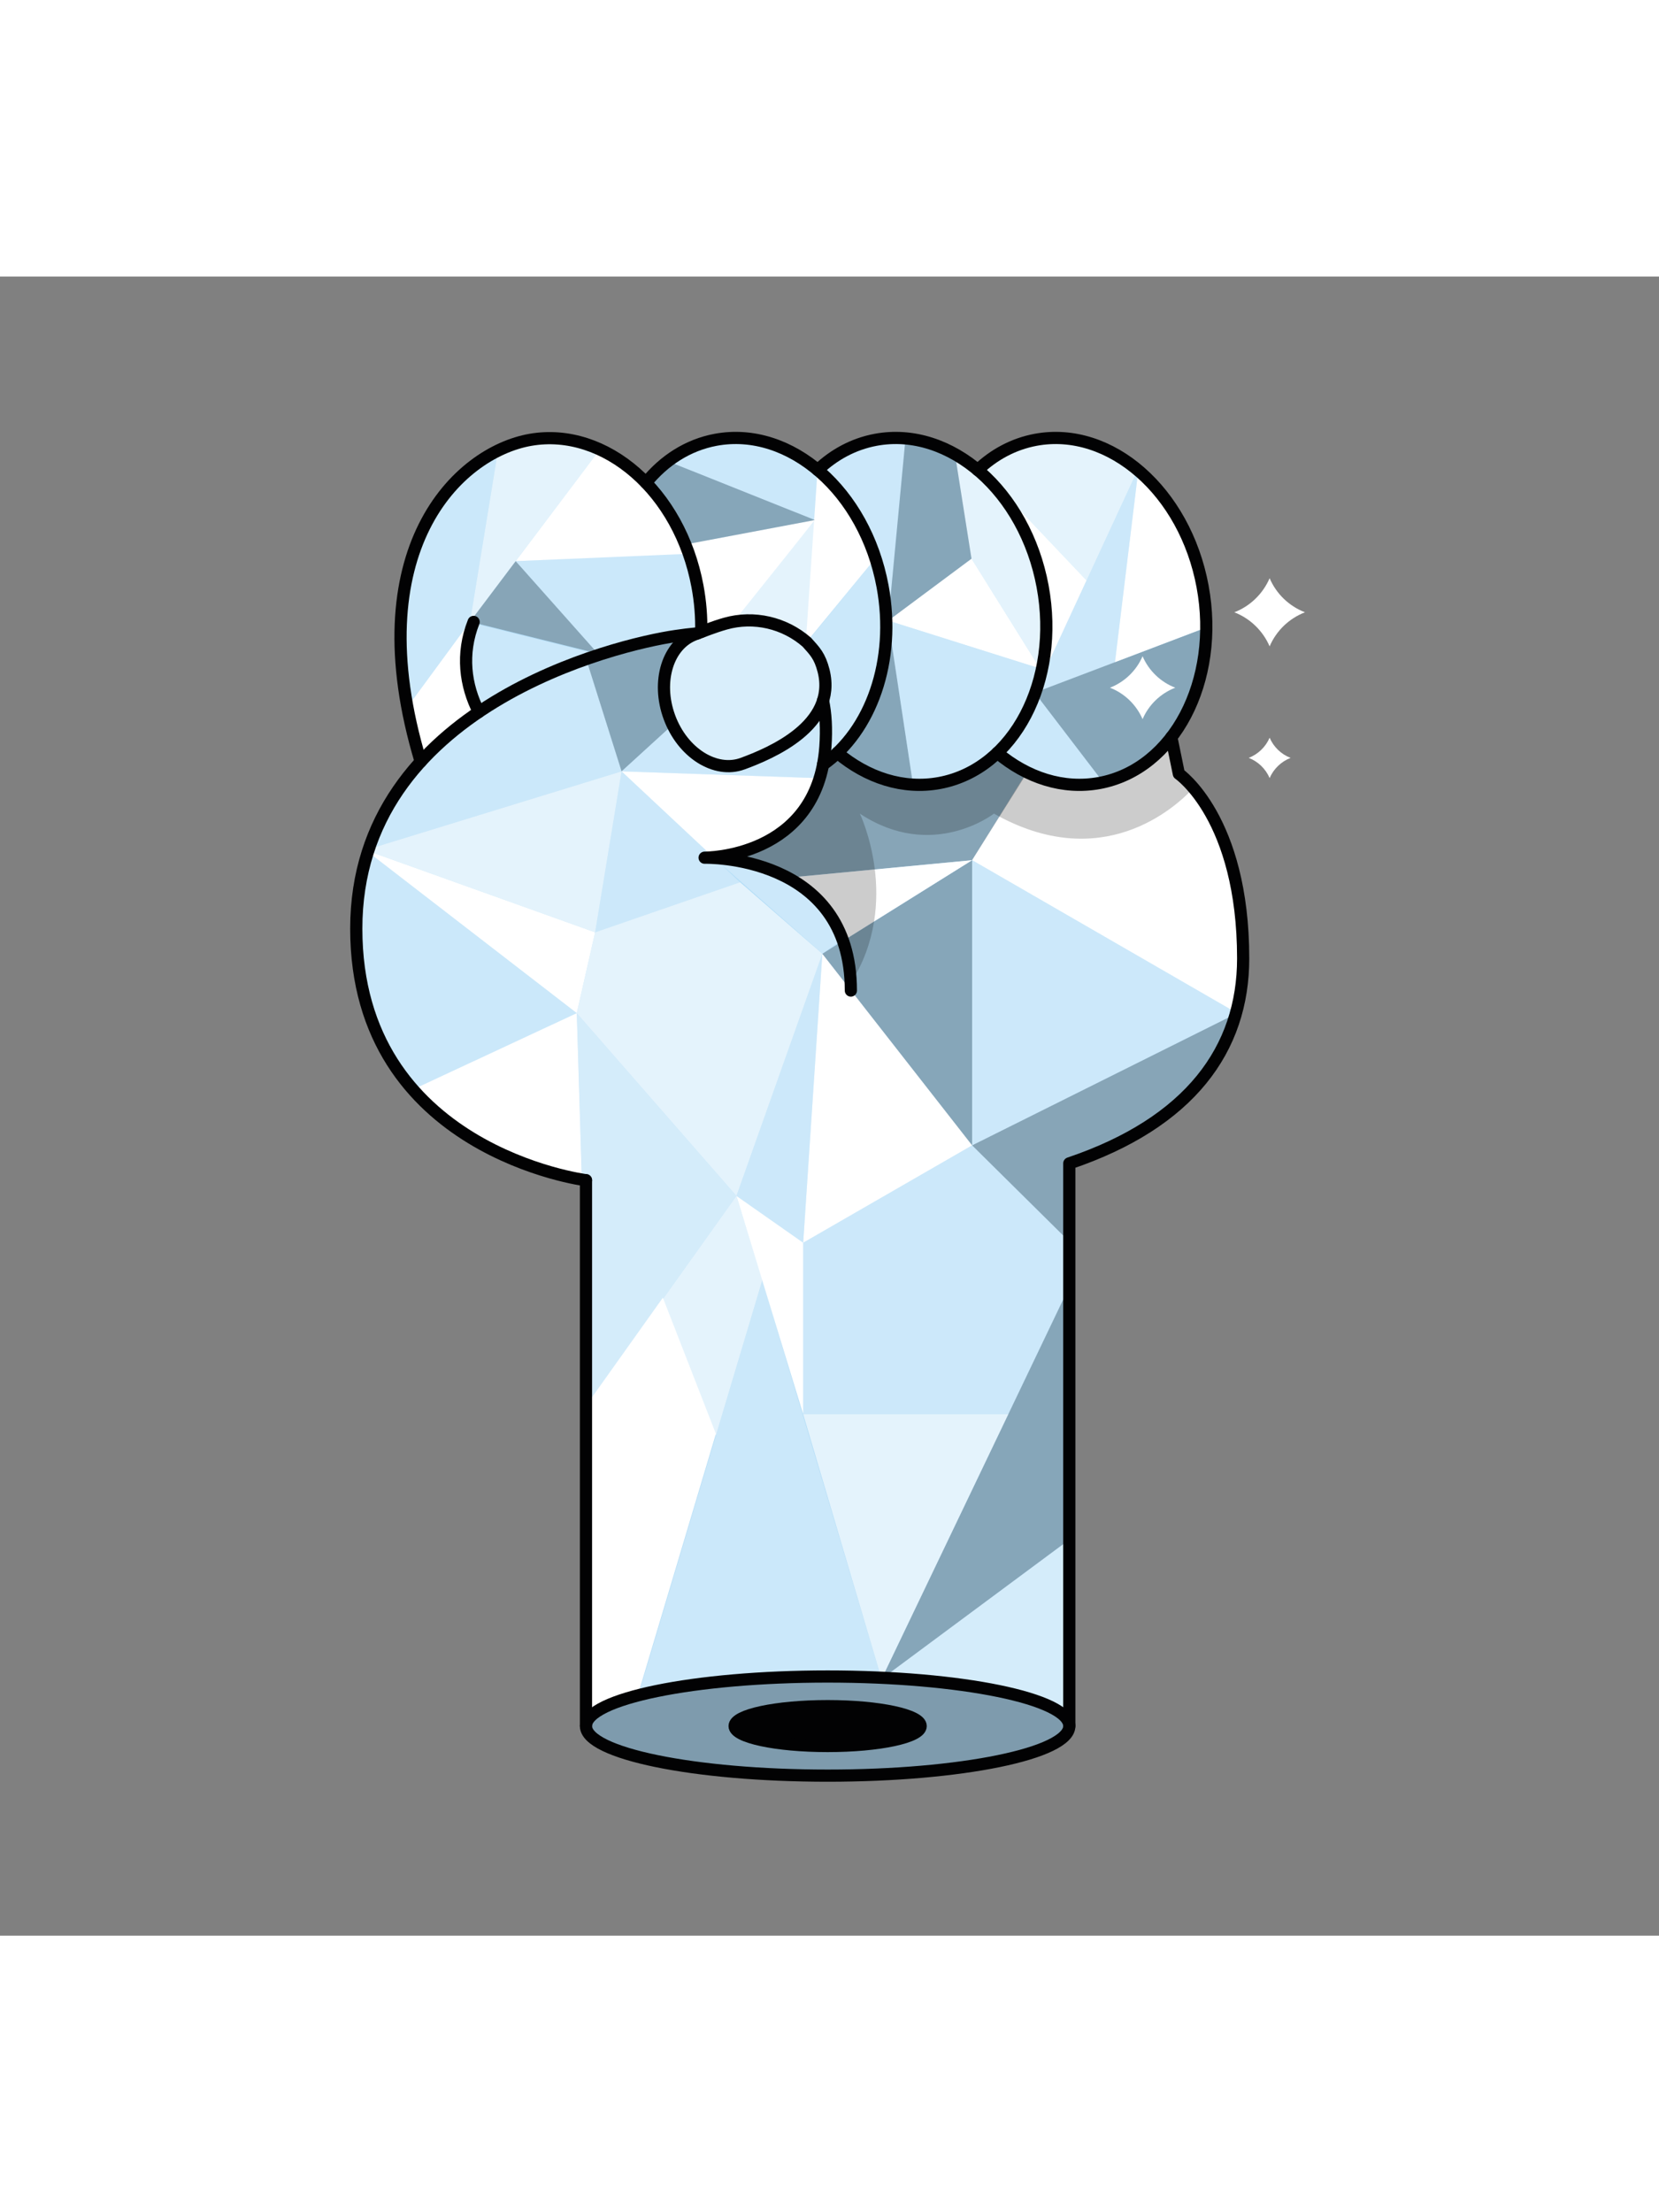 <svg width="24" height="32" version="1.1" id="Layer_1" xmlns="http://www.w3.org/2000/svg" xmlns:xlink="http://www.w3.org/1999/xlink" x="0px" y="0px"
	 viewBox="0 0 272.13 272.13" style="enable-background:new 0 0 272.13 272.13;" xml:space="preserve">
<rect x="0" y="0" width="272.13" height="272.13" fill="#808080" stroke="none"/>
<style type="text/css">
	.st0{fill:#86A493;}
	.st1{fill:#B3DDF7;}
	.st2{opacity:0.43;fill:#FFFFFF;}
	.st3{opacity:0.25;fill:#020203;}
	.st4{opacity:0.65;fill:#FFFFFF;}
	.st5{opacity:0.33;fill:#FFFFFF;}
	.st6{opacity:0.32;fill:#FFFFFF;}
	.st7{fill:#FFFFFF;}
	.st8{opacity:0.29;fill:#1E1E1C;}
	.st9{fill:#020203;}
	.st10{fill:none;stroke:#020203;stroke-width:2;stroke-miterlimit:10;}
	.st11{fill:none;stroke:#020203;stroke-width:2;stroke-linecap:round;stroke-linejoin:round;stroke-miterlimit:10;}
	.st12{opacity:0.2;fill:#020203;}
	.st13{opacity:0.5;fill:#FFFFFF;}
	.st14{opacity:0.3;fill:#020203;}
	.st15{fill:#020203;stroke:#020203;stroke-width:2;stroke-miterlimit:10;}
</style>
<path id="Forest_Green" class="st0" d="M193.37,81.56l-1.23-5.99l-0.02,0.02c4.75-6.15,6.92-15.26,5.15-24.78
	c-2.89-15.54-15.15-26.3-27.38-24.03c-3.63,0.67-6.85,2.42-9.5,4.95l0,0.01c-4.87-4.09-10.81-6.06-16.74-4.96
	c-3.63,0.67-6.85,2.42-9.5,4.95l0,0.01c-4.87-4.09-10.81-6.06-16.74-4.96c-4.56,0.85-8.47,3.39-11.43,7.04
	c-5.21-5.42-12.06-8.22-18.93-7.04C75,28.86,58.6,44.99,69.01,79.57l0.01,0c-6.23,6.84-10.58,15.78-10.58,27.39
	c0,36.51,37.68,41.26,37.68,41.26s0,89.54,0,89.54c0,4.49,17.75,8.13,39.64,8.13s39.64-3.64,39.64-8.13c0,0,0-92.29,0-92.29
	c19.81-6.69,28.52-18.76,28.52-33.62C203.92,88.8,193.37,81.56,193.37,81.56z"/>
<g id="Diamond">
	<path id="Baby_Blue_1_" class="st1" d="M193.37,81.56l-1.23-5.99l-0.02,0.02c4.75-6.15,6.92-15.26,5.15-24.78
		c-2.89-15.54-15.15-26.3-27.38-24.03c-3.63,0.67-6.85,2.42-9.5,4.95l0,0.01c-4.87-4.09-10.81-6.06-16.74-4.96
		c-3.63,0.67-6.85,2.42-9.5,4.95l0,0.01c-4.87-4.09-10.81-6.06-16.74-4.96c-4.56,0.85-8.47,3.39-11.43,7.04
		c-5.21-5.42-12.06-8.22-18.93-7.04C75,28.86,58.6,44.99,69.01,79.57l0.01,0c-6.23,6.84-10.58,15.78-10.58,27.39
		c0,36.51,37.68,41.26,37.68,41.26s0,89.54,0,89.54c0,4.49,17.75,8.13,39.64,8.13s39.64-3.64,39.64-8.13c0,0,0-92.29,0-92.29
		c19.81-6.69,28.52-18.76,28.52-33.62C203.92,88.8,193.37,81.56,193.37,81.56z"/>
	<path class="st2" d="M144.61,230.01l30.92-22.93l0,31.72C175.53,238.8,174.48,230.01,144.61,230.01z"/>
	<polygon class="st3" points="144.61,230.01 175.54,165.39 175.53,207.07 	"/>
	<polygon class="st4" points="144.61,230.01 131.75,186.61 165.39,186.61 	"/>
	<polyline class="st5" points="131.75,186.61 131.75,158.47 159.46,142.5 175.54,158.42 175.54,165.39 165.39,186.61 	"/>
	<path class="st6" d="M144.61,230.01l-19.55-65.45l-20.56,68.8C104.5,233.36,121.48,227.15,144.61,230.01z"/>
	<polygon class="st7" points="131.75,158.47 131.75,186.61 120.8,150.79 	"/>
	<polygon class="st7" points="104.5,233.1 96.12,235.97 95.64,185.88 108.73,167.49 117.43,189.82 	"/>
	<polygon class="st4" points="117.43,190.08 125.06,164.55 120.8,150.79 108.73,167.74 	"/>
	<polygon class="st2" points="96.62,184.76 120.8,150.79 94.61,120.82 	"/>
	<path class="st7" d="M94.61,120.82l-27.14,12.65c0,0,9.09,12.24,27.98,14.64L94.61,120.82z"/>
	<path class="st8" d="M159.46,142.5l43.48-21.68c0,0,0.33,5.69-12.93,17.45c-2.79,2.47-10.81,4.91-14.6,7.19
		c-2.23,1.34,0.71,12.46,0.14,12.96L159.46,142.5z"/>
	<polygon class="st7" points="131.75,158.47 134.89,111.08 159.46,142.5 	"/>
	<polygon class="st5" points="120.8,150.79 134.89,111.08 131.75,158.47 	"/>
	<polygon class="st5" points="159.46,142.5 159.46,95.73 202.93,120.82 	"/>
	<polygon class="st3" points="134.89,111.08 159.46,95.73 159.46,142.5 	"/>
	<polygon class="st4" points="134.89,111.08 120.8,150.79 94.61,120.82 97.62,107.56 121.4,99.35 	"/>
	<polygon class="st7" points="97.62,107.56 94.61,120.82 59.96,94.07 	"/>
	<path class="st6" d="M69.09,135.31l25.52-14.48L59.96,94.07C59.96,94.07,53.1,119.76,69.09,135.31z"/>
	<path class="st7" d="M202.93,120.82c0,0,2.1-9.35,0-20.37c-1.24-6.5-4.15-13.09-9.56-18.89c-1.22-1.3-0.4-4.4-1.26-5.97
		c0,0-6.93,12.77-23.6,5.57l-9.06,14.56L202.93,120.82z"/>
	<path class="st8" d="M168.51,81.34c0,0-4.91-2.73-4.91-3.21c0-0.49-7.63,10.45-26.24,0c0,0-1.38-0.02-2.36,1.93
		c-2.31,4.57-6.57,13.77-15.34,14.91l10.36,3.56l29.43-2.8L168.51,81.34z"/>
	<path class="st7" d="M159.46,95.73l-20.92,13.07c0,0-4.02-9.36-8.51-10.27L159.46,95.73z"/>
	<path class="st5" d="M138.2,108.74l-3.3,2.33l-17.36-15.35l6.78,0.79C124.31,96.52,136.24,99.09,138.2,108.74z"/>
	<polygon class="st5" points="97.62,107.56 121.4,99.35 101.96,81.16 	"/>
	<polygon class="st4" points="59.96,94.07 97.62,107.56 101.96,81.16 	"/>
	<path class="st6" d="M59.96,94.07c0,0,7.25-21.5,36.31-30.99l5.7,18.08L59.96,94.07z"/>
	<path class="st7" d="M101.96,81.16l32.49,1.12c0,0-2.05,10.02-16.92,13.45L101.96,81.16z"/>
	<path class="st3" d="M96.26,63.08l5.7,18.08l8.36-7.63c0,0-4.21-7.4,2.71-15.32C113.03,58.21,106.63,58.24,96.26,63.08z"/>
	<path class="st5" d="M134.45,82.28l-32.49-1.12l8.36-7.63c0,0,2.55,6.82,8.61,6.76s13.31-5.72,15.95-9.74
		C134.89,70.55,137.46,77.05,134.45,82.28z"/>
	<path class="st7" d="M78.54,71.42l-2.35-8.83l0.91-5.97l-9.9,13.49c0,0-0.19,8.76,2.39,9.2L78.54,71.42z"/>
	<path class="st6" d="M68.9,42.37c-5.59,9.07-1.7,27.74-1.7,27.74l9.9-13.49l4.59-28.09C81.69,28.53,76.9,29.4,68.9,42.37z"/>
	<path class="st4" d="M81.69,28.53c9.36-4.58,16.9-0.43,16.9-0.43L77.1,56.62"/>
	<path class="st6" d="M78.8,71.25l18.83-9.41l-20.35-5.06C77.27,56.78,75.97,68.83,78.8,71.25z"/>
	<path class="st7" d="M98.59,28.09L84.59,46.68l28.3-1.2C112.89,45.48,110.95,33.2,98.59,28.09z"/>
	<polygon class="st8" points="84.59,46.68 77.1,56.62 98.07,61.84 	"/>
	<polygon class="st6" points="98.07,61.84 115.02,58.29 112.89,45.33 84.59,46.68 	"/>
	<path class="st6" d="M132.35,59.98l11.55-14.14c0,0,7.29,18.18-8.04,33.58l-0.48-9.13C135.38,70.29,136.66,63.45,132.35,59.98z"/>
	<path class="st7" d="M143.9,45.84l-11.73,14.27l1.97-28.89C134.14,31.22,143.87,40.35,143.9,45.84z"/>
	<path class="st4" d="M120.03,56.62l13.64-16.67l-1.45,20.34C132.22,60.28,129.7,54.96,120.03,56.62z"/>
	<path class="st6" d="M133.67,39.94l-23.6-9.43c0,0,9.77-8.68,24.07,0.7L133.67,39.94z"/>
	<polygon class="st7" points="120.34,56.62 133.67,39.94 112.24,43.98 115.02,58.29 	"/>
	<polygon class="st3" points="110.07,30.51 105.65,33.78 112.24,43.98 133.67,39.94 	"/>
	<path class="st3" d="M149.81,83.62l-4.11-27.18c0,0-1.26,14.94-7,20.28l-1.35,1.4C137.36,78.13,143.88,83.5,149.81,83.62z"/>
	<path class="st6" d="M149.81,83.62l-4.11-27.18l24.9,7.86C170.6,64.29,169.22,81.68,149.81,83.62z"/>
	<polygon class="st7" points="145.71,56.44 159.36,46.28 170.6,64.29 	"/>
	<path class="st4" d="M170.6,64.29l-11.25-18.01l-2.75-17.41C156.61,28.88,176.09,38.58,170.6,64.29z"/>
	<path class="st5" d="M145.71,56.44c0,0-2.35-19.94-11.57-24.7c0,0,5.28-5.95,14.42-5.47L145.71,56.44z"/>
	<polygon class="st3" points="159.36,46.28 156.61,28.88 148.56,26.27 145.71,56.44 	"/>
	<path class="st6" d="M181.18,83.24l-11.46-14.99l-6.11,9.88C163.6,78.13,166.76,84,181.18,83.24z"/>
	<path class="st3" d="M181.18,83.24l-11.46-14.99l28.23-10.72C197.94,57.53,198.76,76.45,181.18,83.24z"/>
	<path class="st7" d="M197.94,57.53l-15.05,5.72l3.87-31.81C186.76,31.44,199.41,41.78,197.94,57.53z"/>
	<polygon class="st5" points="169.71,68.25 186.76,31.44 182.89,63.25 	"/>
	<path class="st4" d="M160.19,30.82c0,0,10.61-10.03,26.56,0.62l-8.52,18.41L160.19,30.82z"/>
	<path class="st7" d="M169.71,68.25l8.52-18.41l-11.92-12.57C166.31,37.27,175.51,48.86,169.71,68.25z"/>
	<path class="st9" d="M144.39,65.88"/>
	<path class="st10" d="M133.26,32.87"/>
	<g>
		<g>
			<g>
				<g>
					<path class="st7" d="M214.06,55.07c-2.6,1-4.71,3.03-5.8,5.59c-1.1-2.55-3.19-4.58-5.79-5.59c2.6-1,4.69-3.04,5.79-5.59
						C209.35,52.04,211.45,54.07,214.06,55.07z"/>
				</g>
			</g>
		</g>
		<g>
			<g>
				<g>
					<path class="st7" d="M211.7,78.95c-1.54,0.6-2.79,1.8-3.44,3.31c-0.65-1.51-1.89-2.72-3.43-3.31c1.54-0.6,2.78-1.8,3.43-3.31
						C208.91,77.16,210.15,78.36,211.7,78.95z"/>
				</g>
			</g>
		</g>
		<g>
			<g>
				<g>
					<path class="st7" d="M192.78,67.44c-2.41,0.93-4.35,2.8-5.36,5.16c-1.02-2.36-2.95-4.23-5.35-5.16
						c2.4-0.93,4.34-2.81,5.35-5.16C188.43,64.64,190.37,66.51,192.78,67.44z"/>
				</g>
			</g>
		</g>
	</g>
</g>
<g id="Base">
	<line class="st11" x1="96.12" y1="237.75" x2="96.12" y2="148.22"/>
	<path class="st11" d="M175.4,237.75c0,0,0-92.29,0-92.29c19.81-6.69,28.52-18.76,28.52-33.62c0-23.04-10.55-30.28-10.55-30.28
		l-1.23-5.99"/>
</g>
<g id="Digits_00000076565238491094836160000001746575295543961517_">
	<path class="st12" d="M195.77,83.89c-1.39-1.63-2.4-2.33-2.4-2.33l-1.23-5.99c-3,3.9-7.05,6.61-11.79,7.49
		c-5.93,1.1-11.87-0.86-16.74-4.95c-2.66,2.53-5.87,4.27-9.5,4.95c-5.93,1.1-11.87-0.86-16.74-4.95c-0.74,0.71-1.53,1.35-2.36,1.93
		c-2.84,14.66-17.88,15.24-19.31,15.26c1.7-0.01,22.98,0.26,23.83,20.53l0.04,0.02c8.43-13.29,1.47-27.76,1.47-27.76
		c11.91,7.88,22,0,22,0C180.69,98.06,192.7,87.2,195.77,83.89z"/>
	<path class="st13" d="M132.35,59.98c-3.66-3.2-8.69-4.37-13.36-3.05c-1.98,0.56-3.73,1.29-4.96,1.74
		c-4.49,1.65-6.38,7.74-4.23,13.6c2.15,5.86,7.54,9.27,12.03,7.62s15.51-6.24,13.27-15.21C134.47,62.21,133.65,61.44,132.35,59.98
		L132.35,59.98z"/>
	<path class="st11" d="M160.38,31.73c2.66-2.53,5.87-4.27,9.5-4.95c12.23-2.27,24.49,8.48,27.38,24.03s-4.69,29.99-16.92,32.26
		c-5.93,1.1-11.87-0.86-16.74-4.95"/>
	<path class="st11" d="M134.14,31.73c2.66-2.53,5.87-4.27,9.5-4.95c12.23-2.27,24.49,8.48,27.38,24.03s-4.69,29.99-16.92,32.26
		c-5.93,1.1-11.87-0.86-16.74-4.95"/>
	<path class="st11" d="M105.96,33.82c2.96-3.65,6.88-6.19,11.43-7.04c12.23-2.27,24.49,8.48,27.38,24.03
		c2.27,12.22-1.93,23.77-9.77,29.25"/>
	<path class="st11" d="M115.02,58.29c0.06-2.44-0.14-4.95-0.61-7.48c-2.89-15.54-15.12-26.14-27.38-24.03
		C75,28.86,58.6,44.99,69.01,79.57"/>
	<path class="st11" d="M77.69,56.65c-2.07,5.25-1.38,10.41,0.85,14.77"/>
	<path class="st11" d="M135,69.56c0.45,2.12,0.6,4.62,0.39,7.57c-1.34,18.34-19.81,18.19-19.81,18.19s23.99-0.63,23.99,21.79"/>
	<path class="st11" d="M96.12,148.22c0,0-37.68-4.75-37.68-41.26s42.96-46.62,52.33-47.99c1.13-0.17,2.38-0.33,3.68-0.45"/>
	<path class="st11" d="M132.35,59.98c-3.66-3.2-8.69-4.37-13.36-3.05c-1.98,0.56-3.73,1.29-4.96,1.74
		c-4.49,1.65-6.38,7.74-4.23,13.6c2.15,5.86,7.54,9.27,12.03,7.62s15.51-6.24,13.27-15.21C134.47,62.21,133.65,61.44,132.35,59.98
		L132.35,59.98z"/>
</g>
<g id="Default_00000154413431316224358610000003648348638194582968_">
	<ellipse class="st14" cx="135.76" cy="237.75" rx="39.64" ry="8.13"/>
	<ellipse class="st15" cx="135.76" cy="237.75" rx="15.26" ry="3.27"/>
	<ellipse class="st10" cx="135.76" cy="237.75" rx="39.64" ry="8.13"/>
</g>
</svg>
